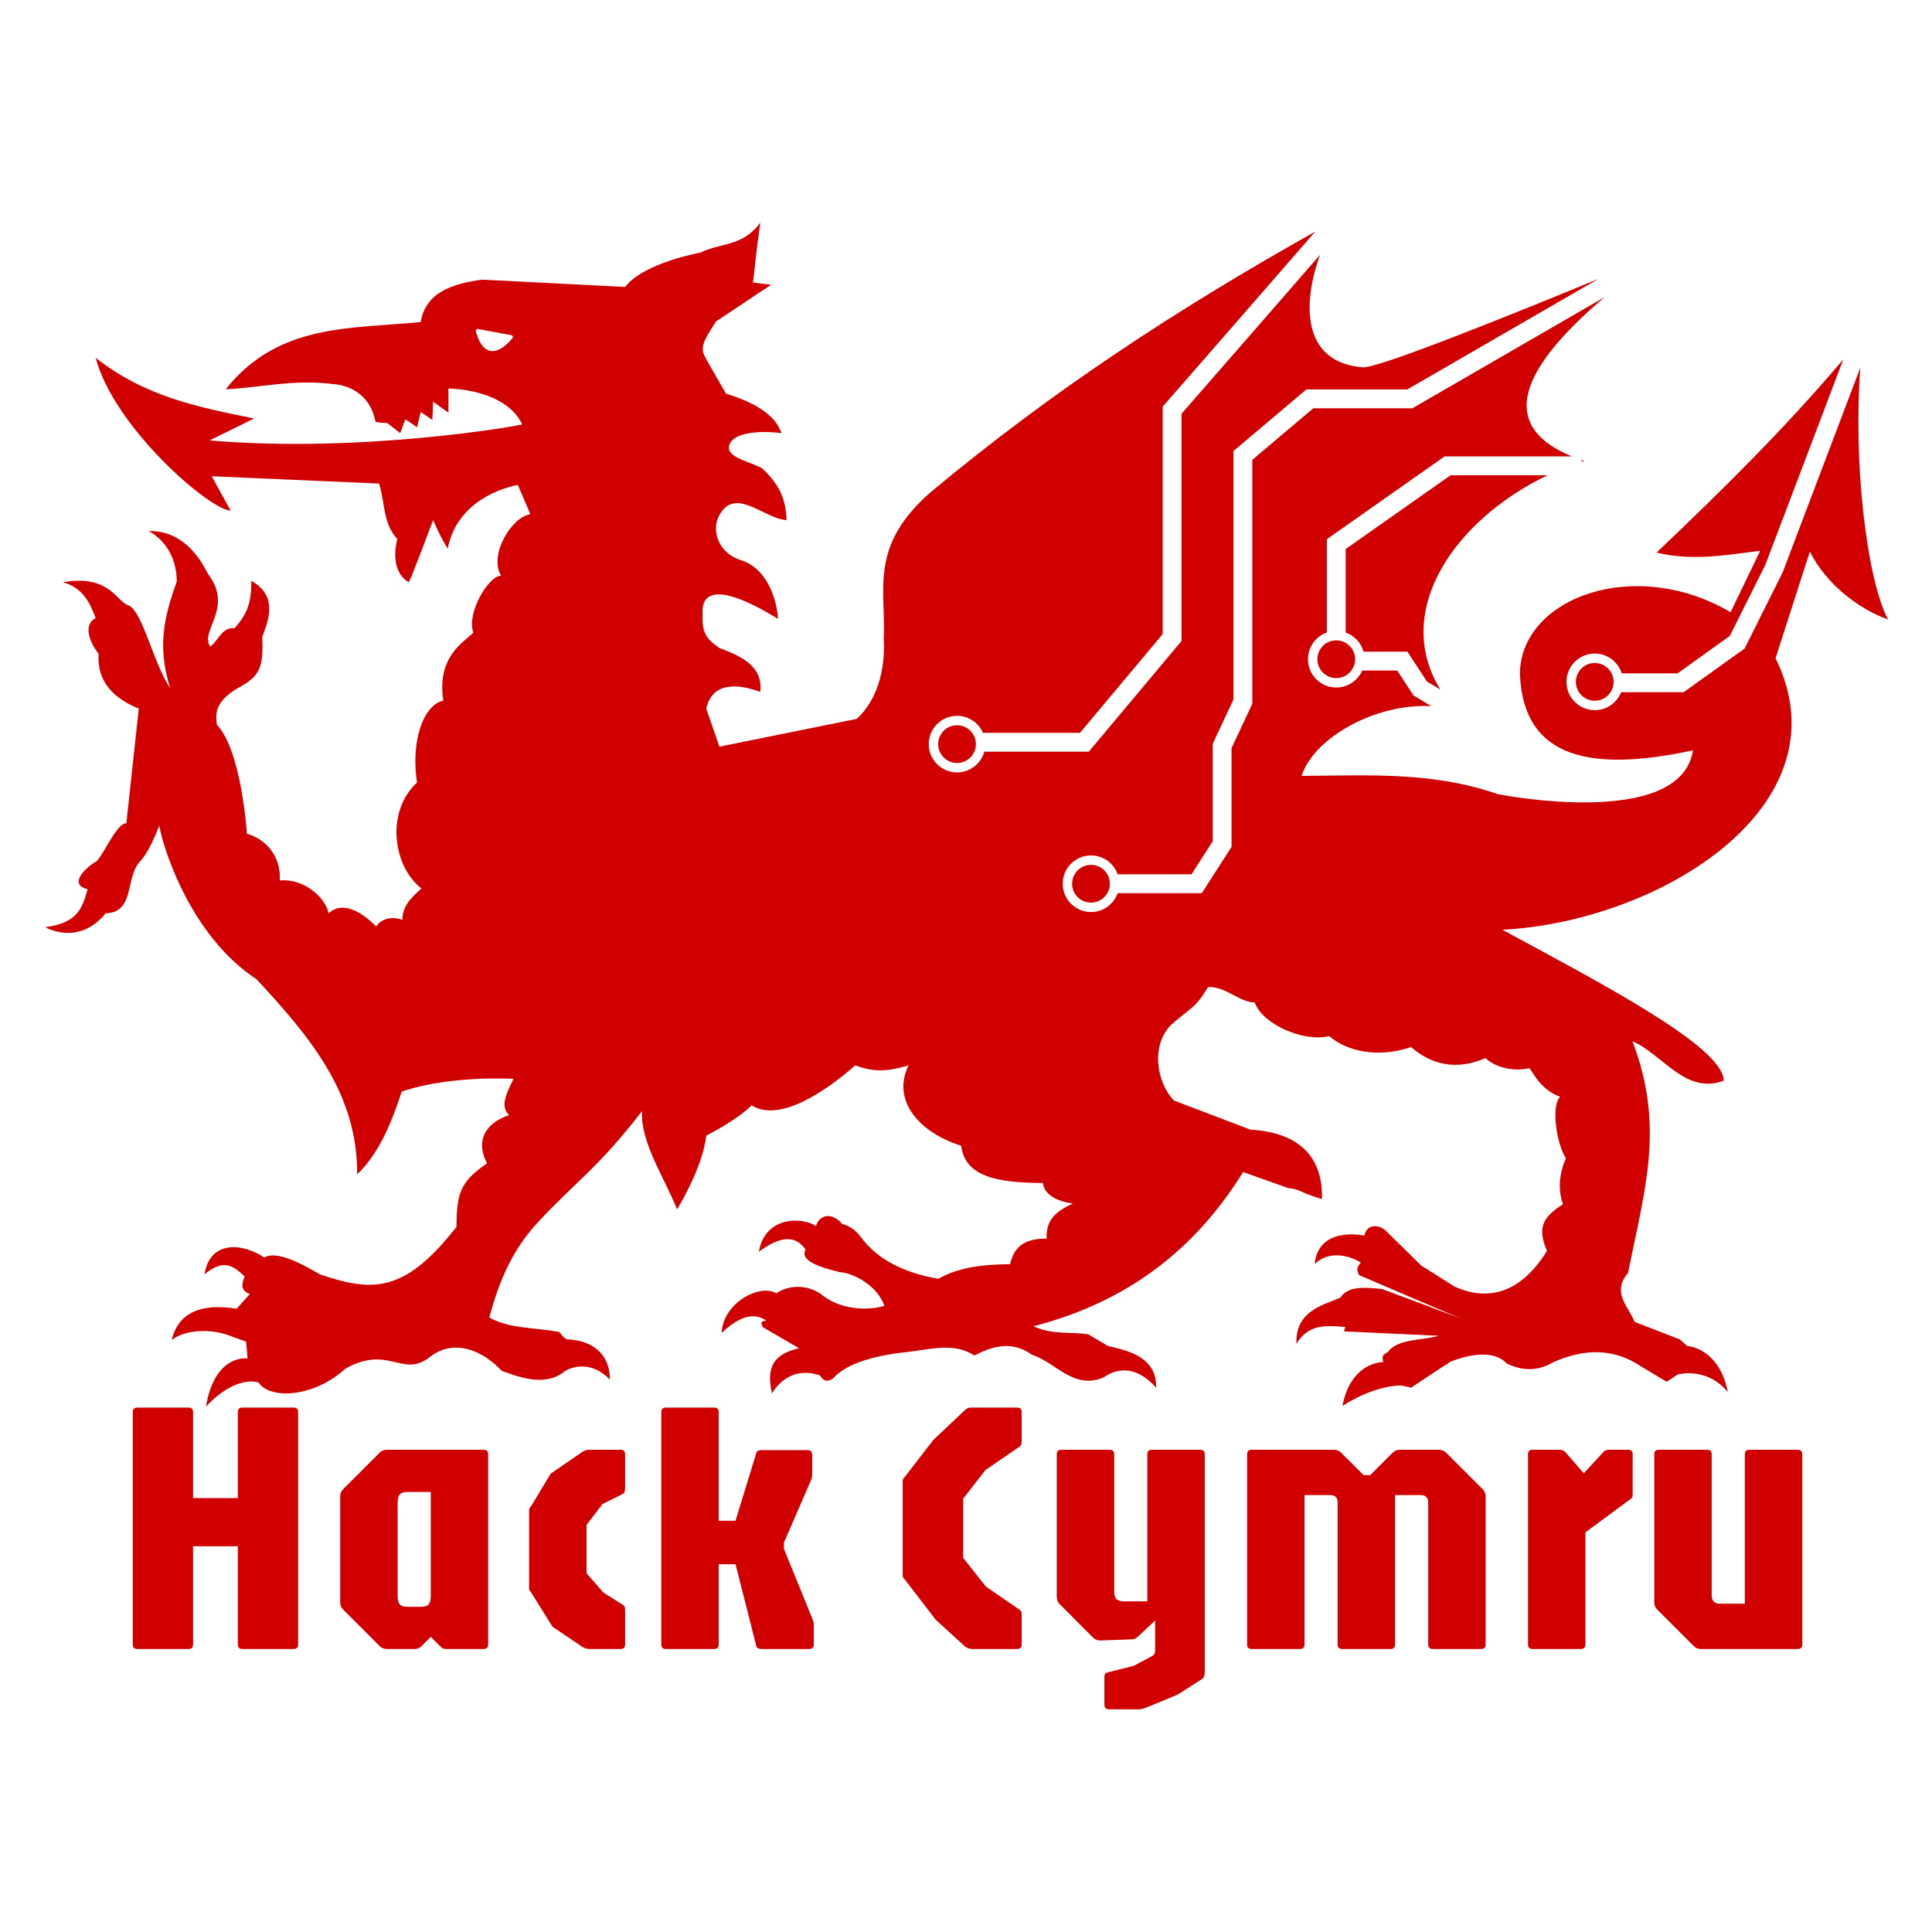 <svg width="1024" height="1024" viewBox="0 0 1024 1024" fill="none" xmlns="http://www.w3.org/2000/svg">
<path d="M402.985 118C400.528 135.586 400.404 139.177 399.114 149.766C402.341 150.153 405.566 150.54 408.793 150.928C400.018 156.609 388.33 164.623 379.554 170.305C369.785 185.113 371.672 185.342 375.888 193.152C378.855 198.317 381.824 203.482 384.792 208.647C399.844 213.288 410.818 219.678 414.213 229.565C397.93 227.613 386.078 230.646 386.341 237.701C386.662 242.896 399.023 245.21 404.056 248.309C413.405 257.078 416.473 264.8 416.923 275.664C404.922 275.02 389.257 257.085 380.921 273.728C376.943 281.869 381.341 292.893 391.76 296.583C410.869 301.823 412.663 327.961 412.275 327.961C411.877 327.953 370.299 300.186 372.394 326.116C371.699 337.573 377.027 340.121 381.308 343.456C393.768 348.06 404.398 353.45 402.985 366.698C385.061 360.237 376.558 365.304 374.34 375.608C376.663 382.323 378.984 389.037 381.308 395.753C405.566 390.844 429.827 385.94 454.087 381.031C464.688 371.364 469.463 355.283 468.408 338.033C469.674 312.338 460.45 289.555 493.184 260.943C558.09 206.819 624.051 163.772 697.081 122.771L661.979 163.118L617.484 214.113L616.252 215.525V336.082L572.418 388.4H521.003C518.688 383.103 513.403 379.4 507.252 379.4C498.968 379.4 492.252 386.116 492.252 394.4C492.252 402.685 498.968 409.4 507.252 409.4C514.151 409.4 519.96 404.743 521.711 398.4H577.086L578.585 396.611L625.085 341.111L626.252 339.718V219.274L669.52 169.688L669.524 169.683L699.64 135.066C690.249 160.987 689.892 192.239 722.543 194.706C731.665 194.841 803.611 165.78 847.258 147.785L745.911 206.4H692.422L691.024 207.581L655.524 237.581L653.752 239.079V370.787L643.224 393.28L642.752 394.288V445.931L631.521 463.4H592.397C590.338 457.575 584.783 453.4 578.252 453.4C569.968 453.4 563.252 460.116 563.252 468.4C563.252 476.685 569.968 483.4 578.252 483.4C584.783 483.4 590.338 479.226 592.397 473.4H636.981L638.458 471.104L651.958 450.104L652.752 448.869V396.513L663.28 374.021L663.752 373.013V243.722L696.082 216.4H748.594L749.755 215.729L850.474 157.477C813.705 188.755 788.121 223.416 833.176 241.9H765.67L764.375 242.811L705.375 284.311L703.252 285.805V335.255C697.426 337.314 693.252 342.869 693.252 349.4C693.252 357.685 699.968 364.4 708.252 364.4C714.403 364.4 719.688 360.698 722.003 355.4H740.55L748.569 367.641L749.191 368.59L750.163 369.178L758.58 374.271C729.094 372.682 696.428 390.961 689.839 411.248C726.299 410.976 759.263 408.958 793.974 420.932C794.193 420.975 890.745 440.177 897.33 397.69C845.649 408.807 807.336 403.666 805.587 357.015C806.037 317.009 866.103 294.5 917.253 324.475C922.543 313.628 927.655 302.78 932.946 291.934C914.236 294.25 897.343 297.425 877.98 292.896C913.12 259.533 946.402 226.634 976.997 190.467L935.666 299.392L916.833 337.057L889.146 356.9H859.564C857.653 350.815 851.968 346.4 845.252 346.4C836.968 346.4 830.252 353.116 830.252 361.4C830.252 369.685 836.968 376.4 845.252 376.4C851.595 376.4 857.018 372.464 859.212 366.9H892.358L893.664 365.965L923.664 344.465L924.671 343.743L925.224 342.637L944.837 303.41L944.927 303.174L986.02 194.875C982.198 244.67 989.266 306.522 1000.69 328.35C985.137 322.756 967.832 309.581 959.271 292.323C953.205 311.175 947.142 330.028 941.076 348.88C979.537 427.022 879.525 488.528 796.295 492.789C847.099 520.378 913.591 554.707 913.591 572.786C893.382 580.392 881.331 558.84 865.201 551.867C882.494 596.883 871.811 630.235 862.879 674.669C854.135 685.068 862.87 691.971 866.363 700.621C874.364 703.72 882.364 706.82 890.364 709.919C891.654 711.081 892.945 712.244 894.235 713.406C894.235 713.406 911.131 714.18 915.778 737.811C904.536 724.154 889.202 728.513 889.202 728.513C887.267 729.804 885.331 731.096 883.396 732.387C878.88 729.676 874.363 726.964 869.847 724.253C854.886 714.308 839.664 714.846 823.394 721.928C815.135 726.9 806.613 726.636 798.617 722.703C789.458 712.753 769.599 721.534 769.196 721.54C768.81 721.54 747.905 735.485 747.905 735.485C747.873 735.478 742.872 734.323 742.485 734.323C742.1 734.323 728.919 734.02 711.518 745.169C716.098 721.513 733.148 721.927 733.195 721.928C731.609 716.979 735.261 717.795 736.294 715.729C741.926 709.48 753.842 710.564 762.615 707.982C745.841 707.207 729.066 706.434 712.292 705.657C712.55 704.882 712.807 704.109 713.065 703.334C702.065 702.373 693.419 701.94 687.129 712.244C686.495 694.941 701.042 691.78 710.355 687.837C714.569 681.311 723.758 682.381 732.423 683.19C732.579 683.248 765.052 695.306 774.543 698.902C763.467 694.384 720.475 675.885 720.422 675.862C717.803 671.934 721.194 669.631 721.194 669.243C721.187 668.852 706.889 660.192 696.807 670.019C698.761 649.491 723.063 654.896 723.131 654.911C724.517 648.245 731.138 649.175 734.357 652.199C740.68 658.398 747.002 664.595 753.324 670.794C759.262 674.54 765.196 678.283 771.134 682.027C787.654 689.321 805.22 686.663 819.908 663.046C814.895 650.853 817.21 645.469 828.426 638.253C825.539 630.118 826.579 621.722 829.974 613.85C825 606.515 822.03 586.023 826.879 581.308C815.757 577.379 811.393 566.201 810.618 566.2C800.42 568.297 791.58 564.969 787.392 560.777C771.612 567.747 758.188 563.976 747.905 554.968C729.787 561.15 713.243 556.856 704.55 549.154C690.675 552.56 668.852 542.601 665.062 531.336C657.084 531.336 648.925 522.416 640.287 523.202C633.183 534.893 631.314 533.749 620.545 543.345C609.543 554.812 613.464 574.136 622.095 583.245C635.643 588.411 649.191 593.576 662.739 598.741C693.711 600.529 701.119 618.298 700.679 635.542C688.982 632.033 688.545 630.096 682.869 629.732C674.869 626.891 666.868 624.048 658.868 621.208C633.876 661.552 598.413 689.845 547.767 702.946C557.444 707.51 567.124 705.787 576.801 707.208C580.286 709.275 583.769 711.338 587.254 713.406C602.314 716.573 612.926 721.316 612.803 735.485C602.727 724.249 592.912 724.536 584.931 730.063C568.881 736.8 559.638 722.057 546.992 718.054C536.274 710.324 525.819 713.597 516.41 718.44C505.843 711.51 493.707 715.053 481.57 716.504C466.446 718.008 449.229 721.873 441.697 730.449C436.724 734.378 434.729 728.513 434.342 728.9C416.939 723.264 409.181 738.586 409.181 738.586C405.056 720.889 414.016 717.072 423.503 714.567C417.052 710.823 410.599 707.079 404.147 703.334C403.747 701.123 402.296 700.746 406.084 699.847C398.474 694.969 390.865 698.735 382.47 706.432C383.246 690.292 403.135 680.176 411.503 685.516C417.534 681.054 428.541 680.26 436.666 687.063C445.806 693.981 459.657 694.876 468.797 692.101C464.852 681.183 452.267 674.72 445.181 674.28C435.189 671.848 423.628 668.368 426.987 662.271C420.822 653.488 412.041 656.235 402.213 663.434C405.732 643.459 426.792 645.487 432.405 649.875C434.434 643.725 440.912 642.289 446.343 648.712C454.911 651.01 456.149 656.976 461.055 661.108C470.566 670.851 485.313 675.881 497.442 677.766C508.78 671.254 522.21 670.244 535.38 670.019C537.905 658.951 545.142 656.526 554.734 656.461C554.408 646.595 559.314 642.23 568.672 637.865C568.672 637.865 553.848 636.575 552.8 627.02C527.932 626.893 511.536 623.503 509.442 607.263C486.8 600.131 472.537 583.048 481.57 564.651C470.318 568.056 462.992 568.319 453.311 564.651C437.605 578.442 413.263 595.113 398.342 585.853C391.273 593.187 374.726 601.841 374.34 601.841C372.385 619.343 358.928 640.847 358.854 640.964C352.136 624.057 339.4 605.576 340.273 588.931C317.627 618.386 304.401 627.149 286.465 646.389C271.934 661.333 264.472 678.897 259.365 698.296C270.198 704.51 284.141 703.462 296.528 706.045C299.891 710.447 299.11 708.627 300.4 709.919C313.613 710.179 323.368 717.485 323.239 731.224C311.454 719.04 299.627 726.577 299.627 726.577C289.954 734.614 277.691 730.985 265.947 726.577C255.763 715.698 240.913 709.487 228.396 718.829C213.3 731.136 206.491 712.331 183.104 725.414C166.454 740.571 143.326 741.987 137.036 732.774C137.01 732.764 125.468 728.203 109.165 745.559C113.828 717.303 131.23 719.992 131.23 719.992C130.974 717.023 130.715 714.051 130.457 711.082C128.263 710.306 126.071 709.532 123.877 708.757C112.132 703.569 97.536 704.863 90.972 710.305C95.46 691.791 112.645 691.683 125.425 693.648C127.748 691.067 130.069 688.483 132.393 685.901C127.084 683.841 128.255 680.22 129.683 676.604C122.586 669.477 117.302 668.051 108.391 675.442C111.201 657.436 128.259 658.61 140.135 666.53C146.573 662.501 160.526 670.139 169.556 675.442C197.053 684.678 214.187 685.874 241.945 650.262C242.183 633.325 243.199 626.756 258.203 616.561C252.489 606.224 255.585 595.887 269.818 590.994C264.769 586.219 268.672 579.191 272.171 571.825C251.775 570.909 228.902 573.031 212.911 578.596C207.63 594.743 200.798 611.666 189.299 622.37C189.558 580.312 165.339 550.501 135.878 518.94C102.078 496.782 87.108 452.17 84.39 437.591C78.178 453.912 73.941 456.57 73.938 456.958C66.424 465.121 71.531 483.687 55.99 484.076C41.5 501.816 24.037 491.458 24 491.437C40.551 489.129 43.372 482.415 46.452 471.293C36.085 468.847 45.147 460.181 50.323 456.958C53.54 456.336 61.68 435.754 66.97 436.429C69.163 416.156 71.358 395.88 73.551 375.608C60.236 370.073 51.325 361.425 52.26 346.555C47.339 340.227 43.973 331.051 50.711 327.573C47.754 319.95 44.278 311.549 33.29 308.592C58.763 304.17 61.956 319.707 68.518 320.988C76.003 325.469 81.157 351.208 90.197 364.763C83.327 342.54 86.82 327.573 93.681 308.204C93.7 297.738 89.314 287.534 78.971 281.474C100.73 280.957 109.551 303.552 110.325 304.332C124.054 322.216 105.529 334.644 111.487 342.681C115.746 339.453 117.933 332.075 124.263 332.997C129.561 327.198 133.569 320.875 133.167 307.816C146.501 315.427 143.256 326.665 138.973 337.646C139.766 354.075 137.451 358.576 126.586 364.375C115.704 370.856 113.677 376.222 114.973 384.13C128.168 398.241 130.837 441.732 130.845 441.851C144.145 445.861 149 457.342 148.264 466.643C160.828 465.52 172.277 475.257 174.2 484.076C181.626 477.1 192.096 483.594 199.363 491.049C201.926 487.16 207.371 485.357 213.3 487.562C213.286 480.727 217.127 476.458 223.363 470.905C208.339 459.239 204.203 430.418 221.042 414.732C217.674 393.607 224.096 373.682 234.978 371.348C231.46 348.193 245.299 340.849 250.85 335.321C247.222 324.693 258.957 305.232 265.56 305.105C258.953 294.088 271.2 273.991 281.046 272.565C281.046 272.179 274.5 257.153 274.464 257.07C274.464 257.07 242.933 261.806 237.302 290.771C233.425 284.763 229.576 275.707 229.558 275.664C229.52 275.764 216.971 309.355 216.578 308.597C205.702 301.989 210.591 285.736 210.591 285.736C202.7 277.089 204.138 266.109 200.911 256.295C171.362 255.005 141.812 253.713 112.262 252.421C112.262 252.421 121.915 270.253 122.314 270.628C111.799 270.791 60.615 226.974 50.711 189.666C76.963 210.297 104.966 215.766 134.716 221.818C126.845 225.692 118.973 229.566 111.101 233.439C192.68 240.436 277.158 225.307 276.786 224.917C267.673 205.901 237.788 205.935 237.688 205.936V218.72C234.978 216.783 232.268 214.846 229.558 212.909C229.43 216.137 229.301 219.366 229.172 222.594C227.107 221.173 225.043 219.752 222.978 218.332C222.334 221.043 221.686 223.756 221.042 226.467C218.977 225.046 216.913 223.627 214.848 222.206C213.944 224.659 213.042 227.113 212.139 229.565C209.815 227.759 207.494 225.95 205.171 224.144C205.171 224.144 199.363 224.142 198.976 223.368C195.186 203.994 176.909 203.611 176.909 203.611C155.457 200.848 138.713 205.419 119.617 206.323C147.662 171.117 186.192 174.4 222.978 170.685C225.659 155.031 239.41 150.457 255.494 148.216C255.658 148.224 330.982 152.09 331.369 152.09C341.08 139.26 371.242 133.883 371.242 133.883C381.823 128.589 393.569 130.875 402.985 118ZM774.543 698.902C775.763 699.4 776.594 699.732 776.939 699.847C777.552 700.051 776.572 699.671 774.543 698.902ZM578.252 458.4C583.775 458.4 588.252 462.878 588.252 468.4C588.252 473.923 583.775 478.4 578.252 478.4C572.729 478.4 568.252 473.923 568.252 468.4C568.252 462.878 572.729 458.4 578.252 458.4ZM507.252 384.4C512.775 384.4 517.252 388.878 517.252 394.4C517.252 399.923 512.775 404.4 507.252 404.4C501.729 404.4 497.252 399.923 497.252 394.4C497.252 388.878 501.729 384.4 507.252 384.4ZM845.252 351.4C850.775 351.4 855.252 355.878 855.252 361.4C855.252 366.923 850.775 371.4 845.252 371.4C839.729 371.4 835.252 366.923 835.252 361.4C835.252 355.878 839.729 351.4 845.252 351.4ZM820.255 251.9C772.158 274.813 737.372 322.926 763.381 365.489L756.312 361.211L747.435 347.66L745.954 345.4H722.711C721.405 340.67 717.842 336.877 713.252 335.255V290.996L768.835 251.9H820.255ZM708.252 339.4C713.775 339.4 718.252 343.878 718.252 349.4C718.252 354.923 713.775 359.4 708.252 359.4C702.729 359.4 698.252 354.923 698.252 349.4C698.252 343.878 702.729 339.4 708.252 339.4ZM839.652 244.286C839.185 244.432 838.718 244.58 838.252 244.73V243.812C838.713 243.971 839.179 244.13 839.652 244.286ZM253.265 174.358C252.956 174.301 252.639 174.406 252.425 174.636C252.211 174.866 252.129 175.191 252.209 175.495C253.55 180.611 255.404 183.608 257.609 185.05C259.879 186.533 262.297 186.234 264.367 185.311C266.417 184.396 268.245 182.828 269.535 181.532C270.187 180.878 270.715 180.278 271.081 179.841C271.264 179.622 271.408 179.444 271.507 179.318C271.556 179.256 271.594 179.206 271.62 179.172C271.633 179.155 271.644 179.14 271.651 179.131C271.655 179.126 271.657 179.123 271.659 179.12C271.66 179.119 271.661 179.117 271.662 179.116L271.663 179.115L270.927 178.565L271.663 179.114C271.853 178.86 271.898 178.526 271.782 178.23C271.666 177.935 271.406 177.72 271.094 177.662L253.265 174.358Z" fill="#D00000"/>
<path d="M72.764 874C71.164 874 70.364 873.2 70.364 871.6V748.432C70.364 746.832 71.164 746.032 72.764 746.032H99.932C101.532 746.032 102.332 746.832 102.332 748.432V794.032H126.044V748.432C126.044 746.832 126.844 746.032 128.444 746.032H155.612C157.212 746.032 158.012 746.832 158.012 748.432V871.6C158.012 873.2 157.212 874 155.612 874H128.444C126.844 874 126.044 873.2 126.044 871.6V819.568H102.332V871.6C102.332 873.2 101.532 874 99.932 874H72.764ZM204.989 874C203.517 874 202.237 873.456 201.149 872.368L181.949 853.168C180.861 852.144 180.317 850.864 180.317 849.328V793.072C180.317 791.536 180.861 790.256 181.949 789.232L201.149 770.032C202.237 768.944 203.517 768.4 204.989 768.4H256.349C257.949 768.4 258.749 769.2 258.749 770.8V871.6C258.749 873.2 257.949 874 256.349 874H236.381C235.549 874 234.909 873.84 234.461 873.52C234.077 873.2 233.629 872.816 233.117 872.368L228.317 867.568L223.517 872.368C222.493 873.456 221.213 874 219.677 874H204.989ZM216.221 851.632H222.941C224.989 851.632 226.397 851.216 227.165 850.384C227.933 849.552 228.317 848.08 228.317 845.968V790.768H216.221C214.109 790.768 212.669 791.184 211.901 792.016C211.133 792.848 210.749 794.32 210.749 796.432V845.968C210.749 848.08 211.133 849.552 211.901 850.384C212.669 851.216 214.109 851.632 216.221 851.632ZM312.314 874C311.034 874 309.754 873.584 308.474 872.752L292.826 862.192L282.074 844.912C281.626 844.08 281.242 843.536 280.922 843.28C280.602 842.96 280.442 842.32 280.442 841.36V801.04C280.442 800.08 280.57 799.44 280.826 799.12C281.082 798.8 281.498 798.224 282.074 797.392L291.866 781.072L308.474 769.648C309.05 769.264 309.626 768.976 310.202 768.784C310.778 768.528 311.482 768.4 312.314 768.4H328.922C330.522 768.4 331.322 769.2 331.322 770.8V788.752C331.322 789.264 331.258 789.808 331.13 790.384C331.066 790.96 330.778 791.408 330.266 791.728L319.322 797.2L310.874 808.24V833.872L319.802 844.048L330.266 850.672C330.906 851.056 331.226 851.536 331.226 852.112C331.29 852.624 331.322 853.136 331.322 853.648V871.6C331.322 873.2 330.522 874 328.922 874H312.314ZM403.769 874C402.937 874 402.265 873.872 401.753 873.616C401.305 873.36 401.017 873.008 400.889 872.56L389.849 829.072H380.921V806.032H389.849L400.889 770.032C401.017 769.52 401.305 769.168 401.753 768.976C402.265 768.72 402.937 768.592 403.769 768.592H428.057C429.657 768.592 430.457 769.392 430.457 770.992V781.168C430.457 782.064 430.393 782.768 430.265 783.28C430.137 783.792 429.945 784.336 429.689 784.912L415.481 817.648V820.912L430.457 857.68C430.777 858.384 431.001 859.024 431.129 859.6C431.257 860.112 431.321 860.688 431.321 861.328V871.6C431.321 873.2 430.521 874 428.921 874H403.769ZM352.889 874C351.289 874 350.489 873.2 350.489 871.6V748.432C350.489 746.832 351.289 746.032 352.889 746.032H378.521C380.121 746.032 380.921 746.832 380.921 748.432V871.6C380.921 873.2 380.121 874 378.521 874H352.889ZM515.402 874C513.93 874 512.65 873.584 511.562 872.752L495.914 858.448L480.074 837.808C479.37 836.912 478.922 836.368 478.73 836.176C478.538 835.92 478.442 835.344 478.442 834.448V785.488C478.442 784.592 478.538 784.016 478.73 783.76C478.986 783.504 479.434 782.96 480.074 782.128L494.762 763.12L511.562 747.28C512.266 746.704 512.81 746.352 513.194 746.224C513.642 746.096 514.378 746.032 515.402 746.032H539.114C540.714 746.032 541.514 746.832 541.514 748.432V763.792C541.514 764.304 541.45 764.848 541.322 765.424C541.258 765.936 540.938 766.384 540.362 766.768L522.314 779.152L510.506 794.32V825.712L522.506 840.88L540.362 853.168C540.874 853.488 541.194 853.872 541.322 854.32C541.45 854.768 541.514 855.248 541.514 855.76V871.6C541.514 873.2 540.714 874 539.114 874H515.402ZM587.762 905.968C586.162 905.968 585.362 905.168 585.362 903.568V888.592C585.362 887.376 585.842 886.672 586.802 886.48L600.914 882.928L610.802 877.648C611.762 877.136 612.242 876.144 612.242 874.672V858.928L603.314 867.28C602.226 868.368 600.946 868.912 599.474 868.912L583.154 869.488C581.682 869.488 580.402 868.976 579.314 867.952L561.746 850.288C560.658 849.264 560.114 847.984 560.114 846.448V770.8C560.114 769.2 560.914 768.4 562.514 768.4H588.146C589.746 768.4 590.546 769.2 590.546 770.8V843.088C590.546 845.2 590.93 846.672 591.698 847.504C592.466 848.336 593.874 848.752 595.922 848.752H608.114V770.8C608.114 769.2 608.914 768.4 610.514 768.4H636.146C637.746 768.4 638.546 769.2 638.546 770.8V886.192C638.546 888.112 638.002 889.392 636.914 890.032L624.146 898.192L607.922 904.912C606.962 905.296 606.226 905.552 605.714 905.68C605.266 905.872 604.53 905.968 603.506 905.968H587.762ZM663.389 874C661.789 874 660.989 873.2 660.989 871.6V770.8C660.989 769.2 661.789 768.4 663.389 768.4H707.069C708.541 768.4 709.821 768.944 710.909 770.032L722.717 781.84H726.269L738.077 770.032C739.165 768.944 740.445 768.4 741.917 768.4H762.749C764.221 768.4 765.501 768.944 766.589 770.032L785.789 789.232C786.877 790.256 787.421 791.536 787.421 793.072V871.6C787.421 873.2 786.621 874 785.021 874H759.389C757.789 874 756.989 873.2 756.989 871.6V796.432C756.989 793.744 755.645 792.4 752.957 792.4H739.421V871.6C739.421 873.2 738.621 874 737.021 874H711.389C709.789 874 708.989 873.2 708.989 871.6V796.432C708.989 793.744 707.645 792.4 704.957 792.4H691.421V871.6C691.421 873.2 690.621 874 689.021 874H663.389ZM812.264 874C810.664 874 809.864 873.2 809.864 871.6V770.8C809.864 769.2 810.664 768.4 812.264 768.4H826.856C828.072 768.4 829.128 768.944 830.024 770.032L839.432 780.88L849.896 769.552C850.6 768.784 851.496 768.4 852.584 768.4H862.952C864.552 768.4 865.352 769.2 865.352 770.8V791.44C865.352 792.464 865.288 793.168 865.16 793.552C865.032 793.872 864.68 794.224 864.104 794.608L840.296 812.176V871.6C840.296 873.2 839.496 874 837.896 874H812.264ZM901.473 874C899.937 874 898.657 873.456 897.633 872.368L878.433 853.168C877.345 852.144 876.801 850.864 876.801 849.328V770.8C876.801 769.2 877.601 768.4 879.201 768.4H904.833C906.433 768.4 907.233 769.2 907.233 770.8V845.488C907.233 848.496 908.705 850 911.649 850H924.801V770.8C924.801 769.2 925.601 768.4 927.201 768.4H952.833C954.433 768.4 955.233 769.2 955.233 770.8V871.6C955.233 873.2 954.433 874 952.833 874H901.473Z" fill="#D00000"/>
</svg>
